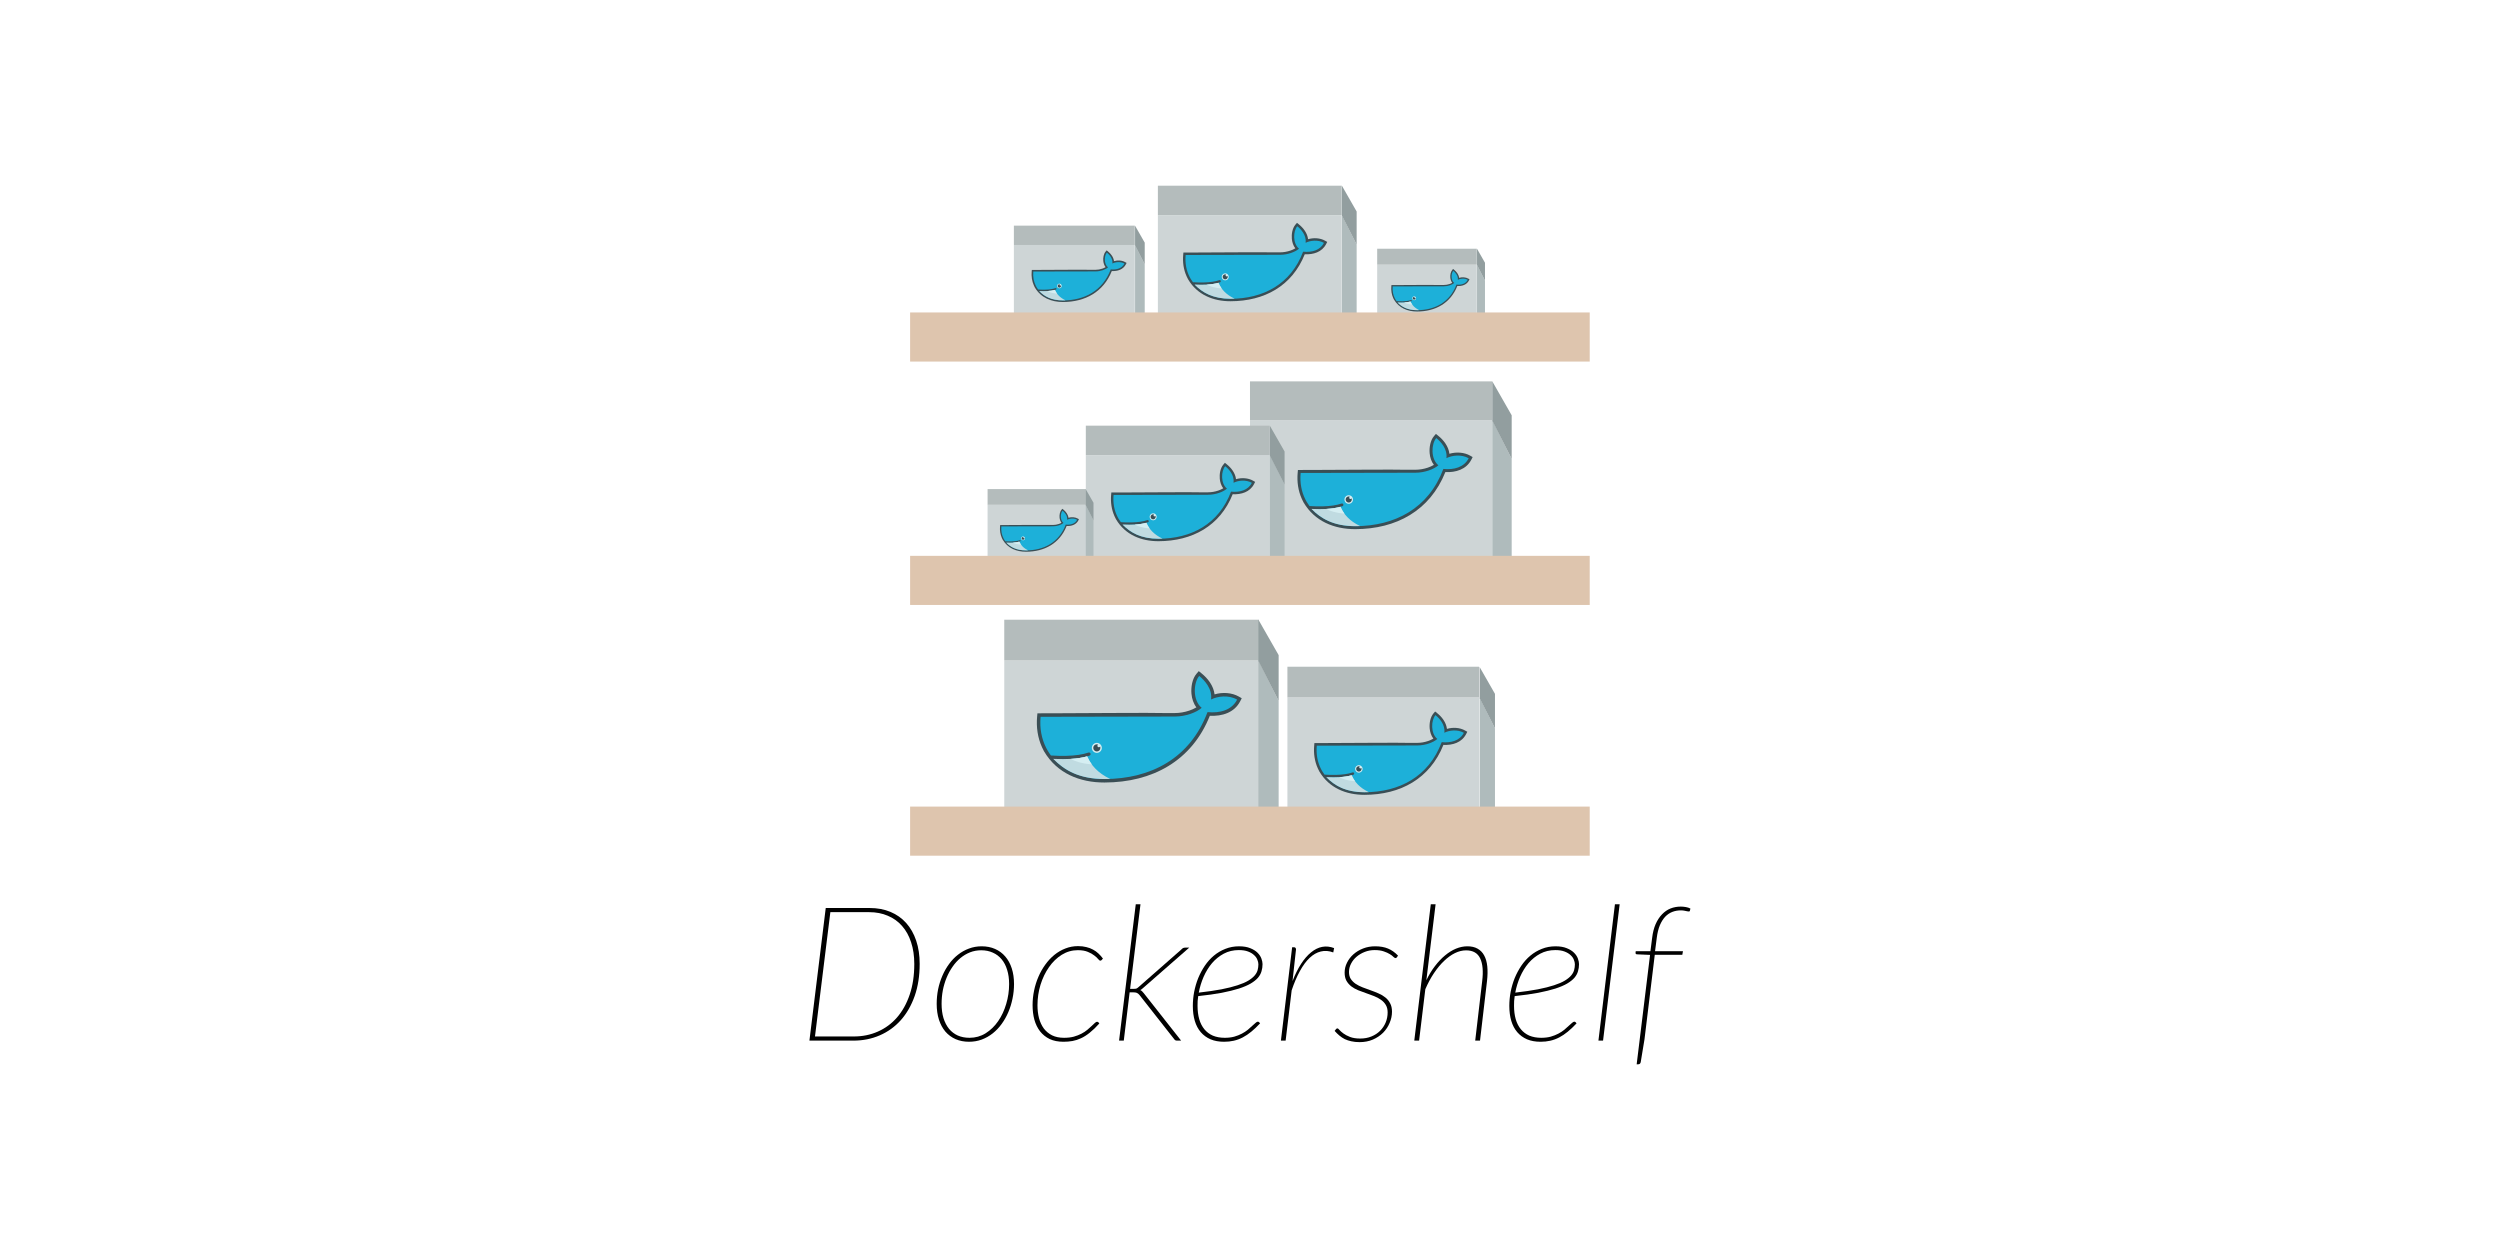 <?xml version="1.0" encoding="UTF-8" standalone="no"?>
<svg
   width="1280"
   height="640"
   viewBox="0 0 1280 640"
   version="1.1"
   id="svg2"
   inkscape:version="1.2.1 (9c6d41e, 2022-07-14)"
   sodipodi:docname="social-card.svg"
   inkscape:export-filename="x.png"
   inkscape:export-xdpi="230.39999"
   inkscape:export-ydpi="230.39999"
   xmlns:inkscape="http://www.inkscape.org/namespaces/inkscape"
   xmlns:sodipodi="http://sodipodi.sourceforge.net/DTD/sodipodi-0.dtd"
   xmlns="http://www.w3.org/2000/svg"
   xmlns:svg="http://www.w3.org/2000/svg"
   xmlns:rdf="http://www.w3.org/1999/02/22-rdf-syntax-ns#"
   xmlns:cc="http://creativecommons.org/ns#"
   xmlns:dc="http://purl.org/dc/elements/1.1/">
  <sodipodi:namedview
     pagecolor="#ffffff"
     bordercolor="#666666"
     borderopacity="1"
     objecttolerance="10"
     gridtolerance="10"
     guidetolerance="10"
     inkscape:pageopacity="0"
     inkscape:pageshadow="2"
     inkscape:window-width="1434"
     inkscape:window-height="1387"
     id="namedview62"
     showgrid="false"
     inkscape:zoom="0.440892"
     inkscape:cx="-266.50517"
     inkscape:cy="268.7733"
     inkscape:window-x="2005"
     inkscape:window-y="25"
     inkscape:window-maximized="0"
     inkscape:current-layer="svg2"
     inkscape:showpageshadow="2"
     inkscape:pagecheckerboard="0"
     inkscape:deskcolor="#d1d1d1" />
  <title
     id="title4">docker_wave_whale</title>
  <description>Created with Sketch (http://www.bohemiancoding.com/sketch)</description>
  <defs
     id="defs6" />
  <g
     id="g1331"
     transform="matrix(2.745,0,0,2.745,365.458,46.955)">
    <g
       style="opacity:1"
       id="g5278-3"
       transform="matrix(0.329,0,0,0.329,-43.511,42.944)">
      <rect
         x="296.933"
         y="191.903"
         width="144.305"
         height="83.697"
         id="rect84-6"
         style="fill:#ced5d6;fill-opacity:1" />
      <polygon
         transform="matrix(1.154,0,0,1.154,-307.031,-140.172)"
         points="658.166,360.15 658.166,307.65 648.166,287.65 648.166,360.045 "
         id="polygon86-7"
         style="fill:#afbbbc;fill-opacity:1" />
      <rect
         x="296.933"
         y="168.814"
         width="144.305"
         height="23.089"
         id="rect88-5"
         style="fill:#b4bcbc;fill-opacity:1" />
      <polygon
         transform="matrix(1.154,0,0,1.154,-307.031,-140.172)"
         points="658.166,285.15 658.166,307.65 648.166,287.963 648.166,267.65 "
         id="polygon90-3"
         style="fill:#929e9f;fill-opacity:1" />
    </g>
    <path
       style="opacity:1;fill:#3a4e55;fill-rule:evenodd;stroke:none;stroke-width:0.329"
       inkscape:connector-curvature="0"
       id="path18-6-9-2-5"
       d="m 84.012,115.898 1.975,-0.004 c 0.912,-0.002 1.85,-0.166 2.713,-0.461 0.424,-0.145 0.9,-0.346 1.318,-0.599 -0.553,-0.719 -0.836,-1.627 -0.921,-2.523 -0.115,-1.218 0.128,-2.805 0.951,-3.761 l 0.409,-0.476 0.49,0.392 c 1.234,0.987 2.272,2.368 2.458,3.944 1.482,-0.439 3.224,-0.34 4.533,0.412 l 0.537,0.308 -0.281,0.552 c -1.101,2.16 -3.411,2.833 -5.671,2.719 -3.365,8.429 -10.719,12.432 -19.645,12.449 -4.612,0.009 -8.846,-1.706 -11.264,-5.793 l -0.039,-0.067 -0.353,-0.713 c -0.818,-1.799 -1.092,-3.772 -0.913,-5.744 l 0.054,-0.591 3.34,-0.007 c 3.381,-2.3e-4 18.536,-0.131 20.31,-0.041 z"
       sodipodi:nodetypes="cscccccccscccsccccccc" />
    <path
       style="opacity:1;fill:#1db0d9;fill-opacity:1;fill-rule:evenodd;stroke:none;stroke-width:0.329"
       inkscape:connector-curvature="0"
       id="path20-7-2-0-6"
       d="m 92.756,113.365 c 0.258,-2.036 -1.269,-3.631 -2.215,-4.388 -1.086,1.261 -1.249,4.559 0.462,5.944 -0.951,0.849 -2.958,1.62 -5.014,1.624 l -25.032,0.05 c -0.196,2.147 0.185,4.123 1.049,5.813 l 0.286,0.52 c 0.181,0.306 0.378,0.601 0.592,0.884 l 1.68e-4,-10e-6 c 1.029,0.064 1.978,0.085 2.846,0.064 l 3.28e-4,-1e-5 c 1.706,-0.041 3.097,-0.245 4.151,-0.613 0.157,-0.055 0.328,0.028 0.383,0.185 0.054,0.157 -0.028,0.328 -0.185,0.383 -0.14,0.049 -0.286,0.095 -0.437,0.138 -1.68e-4,1.6e-4 -2.53e-4,1.7e-4 -3.28e-4,1.6e-4 -0.83,0.239 -1.721,0.4 -2.87,0.473 0.068,9.9e-4 -0.071,0.01 -0.071,0.01 -0.039,0.002 -0.088,0.008 -0.128,0.01 -0.452,0.026 -0.94,0.033 -1.44,0.034 -0.546,9.8e-4 -1.084,-0.008 -1.685,-0.037 l -0.015,0.01 c 2.09,2.34 5.354,3.739 9.442,3.731 8.652,-0.017 15.982,-3.867 19.214,-12.483 2.306,0.232 4.52,-0.36 5.524,-2.33 -1.607,-0.923 -3.671,-0.624 -4.859,-0.024" />
    <path
       style="opacity:1;fill:#d5eef2;fill-rule:evenodd;stroke:none;stroke-width:0.329"
       inkscape:connector-curvature="0"
       id="path46-6-2-6-29"
       d="m 71.443,121.455 c 0.516,-9.8e-4 0.935,0.417 0.936,0.932 9.86e-4,0.516 -0.416,0.934 -0.932,0.936 -0.516,9.8e-4 -0.935,-0.416 -0.936,-0.932 -9.86e-4,-0.516 0.416,-0.935 0.932,-0.936" />
    <path
       style="opacity:1;fill:#3a4e55;fill-rule:evenodd;stroke:none;stroke-width:0.329"
       inkscape:connector-curvature="0"
       id="path48-0-8-1-1"
       d="m 71.444,121.72 c 0.085,-1.7e-4 0.167,0.016 0.242,0.045 -0.081,0.047 -0.136,0.136 -0.136,0.237 2.92e-4,0.151 0.123,0.273 0.274,0.272 0.103,-2.1e-4 0.193,-0.058 0.239,-0.142 0.033,0.079 0.051,0.165 0.051,0.256 6.57e-4,0.369 -0.298,0.669 -0.667,0.67 -0.369,6.6e-4 -0.67,-0.298 -0.67,-0.667 -6.57e-4,-0.37 0.298,-0.67 0.668,-0.67" />
    <path
       style="opacity:1;fill:#c0dbe1;fill-rule:evenodd;stroke:none;stroke-width:0.329"
       inkscape:connector-curvature="0"
       id="path52-2-9-5-2"
       d="m 73.939,128.18 c -2.315,-1.093 -3.587,-2.582 -4.297,-4.21 -0.859,0.247 -1.891,0.406 -3.091,0.476 -0.452,0.026 -0.927,0.04 -1.426,0.041 -0.575,0.001 -1.181,-0.015 -1.818,-0.047 2.125,2.115 4.738,3.742 9.569,3.762 0.357,-6.7e-4 0.711,-0.008 1.063,-0.022" />
    <path
       style="opacity:1;fill:#d5eef2;fill-rule:evenodd;stroke:none;stroke-width:0.329"
       inkscape:connector-curvature="0"
       id="path54-6-7-5-7"
       d="m 70.504,125.471 c -0.321,-0.434 -0.632,-0.979 -0.862,-1.501 -0.859,0.247 -1.891,0.406 -3.091,0.476 0.825,0.446 2.005,0.858 3.953,1.026" />
    <g
       style="opacity:1"
       id="g5284-0"
       transform="matrix(0.416,0,0,0.416,-78.577,19.059)">
      <rect
         x="446.082"
         y="225.755"
         width="85.939"
         height="49.845"
         id="rect34-9"
         style="fill:#ced5d6;fill-opacity:1" />
      <polygon
         transform="matrix(0.688,0,0,0.688,181.733,27.992)"
         points="519.5,307.65 509.5,287.65 509.5,360.045 519.5,360.15 "
         id="polygon36-3"
         style="fill:#afbbbc;fill-opacity:1" />
      <rect
         x="446.082"
         y="212.005"
         width="85.939"
         height="13.75"
         id="rect38-6"
         style="fill:#b4bcbc;fill-opacity:1" />
      <polygon
         transform="matrix(0.688,0,0,0.688,181.733,27.992)"
         points="519.5,307.65 509.5,287.963 509.5,267.65 519.5,285.15 "
         id="polygon40-0"
         style="fill:#929e9f;fill-opacity:1" />
    </g>
    <path
       style="opacity:1;fill:#3a4e55;fill-rule:evenodd;stroke:none;stroke-width:0.416"
       inkscape:connector-curvature="0"
       id="path18-6-9-7-4-8-6"
       d="m 129.723,121.457 1.478,-0.003 c 0.682,-0.001 1.384,-0.124 2.03,-0.345 0.317,-0.108 0.673,-0.259 0.986,-0.448 -0.414,-0.538 -0.625,-1.217 -0.689,-1.888 -0.086,-0.912 0.096,-2.099 0.711,-2.814 l 0.306,-0.356 0.367,0.293 c 0.923,0.739 1.7,1.772 1.839,2.951 1.109,-0.329 2.412,-0.254 3.391,0.308 l 0.402,0.231 -0.21,0.413 c -0.824,1.616 -2.552,2.12 -4.243,2.035 -2.517,6.307 -8.02,9.301 -14.699,9.315 -3.451,0.007 -6.619,-1.277 -8.428,-4.334 l -0.029,-0.05 -0.264,-0.534 c -0.612,-1.346 -0.817,-2.822 -0.683,-4.297 l 0.04,-0.442 2.499,-0.005 c 2.53,-1.7e-4 13.869,-0.098 15.196,-0.03 z"
       sodipodi:nodetypes="cscccccccscccsccccccc" />
    <path
       style="opacity:1;fill:#1db0d9;fill-opacity:1;fill-rule:evenodd;stroke:none;stroke-width:0.416"
       inkscape:connector-curvature="0"
       id="path20-7-2-6-5-4-2"
       d="m 136.265,119.562 c 0.193,-1.523 -0.949,-2.717 -1.657,-3.284 -0.813,0.943 -0.934,3.411 0.346,4.448 -0.712,0.635 -2.213,1.212 -3.752,1.215 l -18.729,0.038 c -0.146,1.606 0.139,3.085 0.785,4.349 l 0.214,0.389 c 0.135,0.229 0.283,0.449 0.443,0.662 h 1.2e-4 c 0.77,0.048 1.48,0.064 2.129,0.048 h 2.5e-4 c 1.276,-0.031 2.317,-0.184 3.106,-0.459 0.117,-0.041 0.246,0.021 0.287,0.138 0.041,0.117 -0.021,0.246 -0.138,0.287 -0.105,0.037 -0.214,0.071 -0.327,0.103 -1.2e-4,1.2e-4 -1.9e-4,1.3e-4 -2.4e-4,1.2e-4 -0.621,0.179 -1.287,0.3 -2.147,0.354 0.051,8.3e-4 -0.053,0.008 -0.053,0.008 -0.029,0.002 -0.066,0.006 -0.095,0.008 -0.338,0.02 -0.704,0.024 -1.077,0.025 -0.408,8.4e-4 -0.811,-0.006 -1.261,-0.028 l -0.011,0.008 c 1.564,1.751 4.006,2.798 7.065,2.792 6.473,-0.013 11.958,-2.893 14.376,-9.34 1.725,0.173 3.382,-0.27 4.133,-1.743 -1.202,-0.691 -2.747,-0.467 -3.635,-0.018" />
    <path
       style="opacity:1;fill:#d5eef2;fill-rule:evenodd;stroke:none;stroke-width:0.416"
       inkscape:connector-curvature="0"
       id="path46-6-2-5-2-3-6"
       d="m 120.319,125.615 c 0.386,-8.3e-4 0.699,0.312 0.7,0.697 8.4e-4,0.386 -0.312,0.699 -0.697,0.7 -0.386,8.3e-4 -0.699,-0.311 -0.7,-0.697 -8.4e-4,-0.386 0.311,-0.699 0.697,-0.7" />
    <path
       style="opacity:1;fill:#3a4e55;fill-rule:evenodd;stroke:none;stroke-width:0.416"
       inkscape:connector-curvature="0"
       id="path48-0-8-6-5-1-1"
       d="m 120.32,125.813 c 0.064,-1.3e-4 0.125,0.012 0.181,0.033 -0.061,0.035 -0.102,0.102 -0.102,0.177 2.2e-4,0.113 0.092,0.204 0.205,0.204 0.077,-1.6e-4 0.144,-0.043 0.179,-0.107 0.025,0.059 0.038,0.124 0.038,0.192 4.2e-4,0.276 -0.223,0.501 -0.499,0.501 -0.276,4.2e-4 -0.501,-0.223 -0.502,-0.499 -4.2e-4,-0.277 0.223,-0.501 0.5,-0.502" />
    <path
       style="opacity:1;fill:#c0dbe1;fill-rule:evenodd;stroke:none;stroke-width:0.416"
       inkscape:connector-curvature="0"
       id="path52-2-9-9-4-4-8"
       d="m 122.187,130.646 c -1.732,-0.818 -2.684,-1.932 -3.215,-3.15 -0.642,0.185 -1.415,0.304 -2.312,0.356 -0.338,0.02 -0.694,0.03 -1.067,0.031 -0.43,8.4e-4 -0.884,-0.011 -1.36,-0.035 1.59,1.583 3.545,2.8 7.159,2.815 0.267,-4.2e-4 0.532,-0.006 0.795,-0.017" />
    <path
       style="opacity:1;fill:#d5eef2;fill-rule:evenodd;stroke:none;stroke-width:0.416"
       inkscape:connector-curvature="0"
       id="path54-6-7-3-7-9-7"
       d="m 119.617,128.62 c -0.24,-0.325 -0.473,-0.732 -0.645,-1.123 -0.642,0.185 -1.415,0.304 -2.313,0.356 0.617,0.334 1.5,0.642 2.958,0.767" />
    <rect
       style="opacity:1;fill:#dec5ae;stroke-width:0.498"
       id="rect26-9"
       height="9.16"
       width="126.761"
       y="133.34"
       x="36.619" />
    <g
       style="opacity:1"
       id="g5266-2"
       transform="matrix(0.551,0,0,0.551,-189.812,-44.647)">
      <rect
         x="446.075"
         y="132.914"
         width="40.932"
         height="23.737"
         id="rect46-0"
         style="fill:#ced5d6;fill-opacity:1" />
      <polygon
         transform="matrix(0.921,0,0,0.921,17.987,-33.938)"
         points="509.344,181.197 509.344,206.937 512.898,213.109 512.898,188.308 "
         id="polygon48-23"
         style="fill:#afbbbc;fill-opacity:1" />
      <rect
         x="446.075"
         y="126.365"
         width="40.932"
         height="6.548"
         id="rect50-7"
         style="fill:#b4bcbc;fill-opacity:1" />
      <polygon
         transform="matrix(0.921,0,0,0.921,17.987,-33.938)"
         points="509.344,181.308 509.344,174.085 512.898,180.308 512.898,188.308 "
         id="polygon52-5"
         style="fill:#929e9f;fill-opacity:1" />
    </g>
    <path
       style="opacity:1;fill:#3a4e55;fill-rule:evenodd;stroke:none;stroke-width:0.551"
       inkscape:connector-curvature="0"
       id="path18-6-9-7-9"
       d="m 70.29,33.221 0.916,-0.002 c 0.423,-0.001 0.858,-0.077 1.258,-0.214 0.197,-0.067 0.417,-0.16 0.611,-0.278 -0.256,-0.333 -0.388,-0.755 -0.427,-1.17 -0.053,-0.565 0.059,-1.301 0.441,-1.744 l 0.19,-0.221 0.227,0.182 c 0.572,0.458 1.054,1.098 1.14,1.829 0.688,-0.204 1.495,-0.157 2.102,0.191 l 0.249,0.143 -0.13,0.256 c -0.511,1.002 -1.582,1.314 -2.631,1.261 -1.561,3.91 -4.972,5.766 -9.112,5.775 -2.139,0.004 -4.103,-0.791 -5.225,-2.687 l -0.018,-0.031 -0.164,-0.331 c -0.379,-0.835 -0.507,-1.75 -0.423,-2.664 l 0.025,-0.274 1.549,-0.003 c 1.568,-1.05e-4 8.598,-0.061 9.421,-0.019 z"
       sodipodi:nodetypes="cscccccccscccsccccccc" />
    <path
       style="opacity:1;fill:#1db0d9;fill-opacity:1;fill-rule:evenodd;stroke:none;stroke-width:0.551"
       inkscape:connector-curvature="0"
       id="path20-7-2-6-2"
       d="m 74.346,32.046 c 0.12,-0.944 -0.588,-1.684 -1.027,-2.036 -0.504,0.585 -0.579,2.115 0.214,2.757 -0.441,0.394 -1.372,0.751 -2.326,0.753 l -11.611,0.023 c -0.091,0.996 0.086,1.912 0.487,2.696 l 0.133,0.241 c 0.084,0.142 0.176,0.279 0.275,0.41 h 7.8e-5 c 0.477,0.03 0.917,0.039 1.32,0.03 h 1.55e-4 c 0.791,-0.019 1.437,-0.114 1.926,-0.284 0.073,-0.025 0.152,0.013 0.178,0.086 0.025,0.073 -0.013,0.152 -0.086,0.178 -0.065,0.023 -0.133,0.044 -0.203,0.064 -8.3e-5,7.7e-5 -1.21e-4,7.7e-5 -1.55e-4,7.7e-5 -0.385,0.111 -0.798,0.186 -1.331,0.22 0.032,3.98e-4 -0.033,0.005 -0.033,0.005 -0.018,0.001 -0.041,0.004 -0.059,0.005 -0.21,0.012 -0.436,0.015 -0.668,0.016 -0.253,5.02e-4 -0.503,-0.004 -0.781,-0.017 l -0.007,0.005 c 0.97,1.085 2.484,1.734 4.38,1.731 4.013,-0.008 7.413,-1.794 8.912,-5.79 1.07,0.108 2.097,-0.167 2.562,-1.081 -0.745,-0.428 -1.703,-0.289 -2.254,-0.011" />
    <path
       style="opacity:1;fill:#d5eef2;fill-rule:evenodd;stroke:none;stroke-width:0.551"
       inkscape:connector-curvature="0"
       id="path46-6-2-5-28"
       d="m 64.46,35.799 c 0.239,-4.69e-4 0.434,0.193 0.434,0.432 4.58e-4,0.239 -0.193,0.433 -0.432,0.434 -0.239,4.86e-4 -0.434,-0.193 -0.434,-0.432 -4.58e-4,-0.239 0.193,-0.434 0.432,-0.434" />
    <path
       style="opacity:1;fill:#3a4e55;fill-rule:evenodd;stroke:none;stroke-width:0.551"
       inkscape:connector-curvature="0"
       id="path48-0-8-6-9"
       d="m 64.46,35.922 c 0.04,-7.8e-5 0.077,0.007 0.112,0.021 -0.038,0.022 -0.063,0.063 -0.063,0.11 1.32e-4,0.07 0.057,0.126 0.127,0.126 0.048,-9.9e-5 0.089,-0.027 0.111,-0.066 0.015,0.037 0.024,0.077 0.024,0.119 3.09e-4,0.171 -0.138,0.31 -0.31,0.311 -0.171,3.47e-4 -0.311,-0.138 -0.311,-0.31 -3.04e-4,-0.171 0.138,-0.311 0.31,-0.311" />
    <path
       style="opacity:1;fill:#c0dbe1;fill-rule:evenodd;stroke:none;stroke-width:0.551"
       inkscape:connector-curvature="0"
       id="path52-2-9-9-7"
       d="m 65.618,38.918 c -1.074,-0.507 -1.664,-1.198 -1.993,-1.953 -0.398,0.115 -0.877,0.188 -1.434,0.221 -0.21,0.012 -0.43,0.019 -0.662,0.019 -0.267,5.36e-4 -0.548,-0.007 -0.843,-0.022 0.986,0.981 2.197,1.736 4.438,1.745 0.165,-3.36e-4 0.33,-0.004 0.493,-0.01" />
    <path
       style="opacity:1;fill:#d5eef2;fill-rule:evenodd;stroke:none;stroke-width:0.551"
       inkscape:connector-curvature="0"
       id="path54-6-7-3-3"
       d="m 64.024,37.662 c -0.149,-0.201 -0.293,-0.454 -0.4,-0.696 -0.398,0.115 -0.877,0.188 -1.434,0.221 0.383,0.207 0.93,0.398 1.833,0.476" />
    <g
       transform="matrix(0.454,0,0,0.454,-119.686,-53.587)"
       id="g5272-5"
       style="opacity:1">
      <polygon
         style="fill:#afbbbc;fill-opacity:1"
         id="polygon58-3"
         points="509.424,267.601 515.986,278.993 515.986,233.218 509.424,220.094 "
         transform="matrix(0.921,0,0,0.921,52.518,-33.938)" />
      <polygon
         style="fill:#929e9f;fill-opacity:1"
         id="polygon60-5"
         points="509.424,206.969 515.986,218.453 515.986,233.218 509.424,220.298 "
         transform="matrix(0.921,0,0,0.921,52.518,-33.938)" />
      <rect
         style="fill:#b4bcbc;fill-opacity:1"
         id="rect64-6"
         height="12.086"
         width="75.532"
         y="156.646"
         x="446.08" />
      <rect
         style="fill:#ced5d6;fill-opacity:1"
         id="rect62-2"
         height="43.809"
         width="75.532"
         y="168.732"
         x="446.08" />
    </g>
    <path
       sodipodi:nodetypes="cscccccccscccsccccccc"
       d="m 104.239,29.964 1.39,-0.003 c 0.642,-0.001 1.302,-0.117 1.909,-0.324 0.298,-0.102 0.633,-0.243 0.928,-0.421 -0.389,-0.506 -0.588,-1.145 -0.648,-1.775 -0.081,-0.858 0.09,-1.974 0.669,-2.647 l 0.288,-0.335 0.345,0.276 c 0.868,0.695 1.599,1.667 1.73,2.776 1.043,-0.309 2.269,-0.239 3.19,0.29 l 0.378,0.217 -0.198,0.388 c -0.775,1.52 -2.401,1.994 -3.991,1.914 -2.368,5.932 -7.543,8.749 -13.826,8.762 -3.246,0.006 -6.226,-1.201 -7.927,-4.077 l -0.028,-0.047 -0.248,-0.502 C 87.623,33.189 87.43,31.801 87.557,30.414 l 0.038,-0.416 2.35,-0.005 c 2.38,-1.58e-4 13.045,-0.092 14.294,-0.029 z"
       id="path18-6-9-7-4-4-1"
       inkscape:connector-curvature="0"
       style="opacity:1;fill:#3a4e55;fill-rule:evenodd;stroke:none;stroke-width:0.454" />
    <path
       d="m 110.392,28.182 c 0.181,-1.433 -0.893,-2.556 -1.559,-3.088 -0.764,0.887 -0.879,3.209 0.325,4.184 -0.67,0.597 -2.082,1.14 -3.529,1.143 l -17.616,0.035 c -0.138,1.511 0.13,2.901 0.738,4.091 l 0.201,0.366 c 0.127,0.215 0.266,0.423 0.417,0.622 h 1.17e-4 c 0.724,0.045 1.392,0.06 2.003,0.045 l 2.32e-4,-4e-6 c 1.2,-0.029 2.18,-0.173 2.922,-0.431 0.11,-0.039 0.231,0.02 0.269,0.13 0.038,0.11 -0.02,0.231 -0.13,0.269 -0.099,0.034 -0.201,0.067 -0.308,0.097 -1.18e-4,1.19e-4 -1.77e-4,1.23e-4 -2.31e-4,1.19e-4 -0.584,0.168 -1.211,0.282 -2.02,0.333 0.048,4.54e-4 -0.05,0.007 -0.05,0.007 -0.027,0.002 -0.062,0.006 -0.09,0.007 -0.318,0.019 -0.662,0.023 -1.013,0.024 -0.384,9.08e-4 -0.763,-0.006 -1.186,-0.026 l -0.011,0.007 c 1.471,1.647 3.768,2.632 6.645,2.626 6.089,-0.012 11.248,-2.721 13.522,-8.785 1.623,0.163 3.181,-0.254 3.888,-1.64 -1.131,-0.65 -2.584,-0.439 -3.419,-0.017"
       id="path20-7-2-6-5-3-2"
       inkscape:connector-curvature="0"
       style="opacity:1;fill:#1db0d9;fill-opacity:1;fill-rule:evenodd;stroke:none;stroke-width:0.454" />
    <path
       d="m 95.393,33.875 c 0.363,-9.07e-4 0.658,0.293 0.658,0.656 9.07e-4,0.363 -0.293,0.658 -0.656,0.658 -0.363,9.08e-4 -0.658,-0.293 -0.659,-0.656 -9.08e-4,-0.363 0.293,-0.658 0.656,-0.659"
       id="path46-6-2-5-2-0-7"
       inkscape:connector-curvature="0"
       style="opacity:1;fill:#d5eef2;fill-rule:evenodd;stroke:none;stroke-width:0.454" />
    <path
       d="m 95.393,34.062 c 0.06,-1.23e-4 0.117,0.011 0.17,0.031 -0.057,0.033 -0.096,0.096 -0.096,0.167 2.09e-4,0.106 0.086,0.192 0.192,0.192 0.073,-1.45e-4 0.136,-0.041 0.168,-0.1 0.023,0.055 0.036,0.116 0.036,0.18 4.54e-4,0.26 -0.21,0.471 -0.47,0.472 -0.26,4.53e-4 -0.471,-0.21 -0.472,-0.47 -4.55e-4,-0.26 0.21,-0.471 0.47,-0.472"
       id="path48-0-8-6-5-7-0"
       inkscape:connector-curvature="0"
       style="opacity:1;fill:#3a4e55;fill-rule:evenodd;stroke:none;stroke-width:0.454" />
    <path
       d="M 97.149,38.608 C 95.52,37.839 94.625,36.791 94.125,35.645 c -0.604,0.174 -1.331,0.286 -2.175,0.335 -0.318,0.019 -0.653,0.028 -1.004,0.029 -0.405,9.07e-4 -0.831,-0.01 -1.279,-0.033 1.496,1.489 3.334,2.634 6.734,2.648 0.251,-4.54e-4 0.5,-0.006 0.748,-0.016"
       id="path52-2-9-9-4-8-9"
       inkscape:connector-curvature="0"
       style="opacity:1;fill:#c0dbe1;fill-rule:evenodd;stroke:none;stroke-width:0.454" />
    <path
       d="m 94.732,36.702 c -0.226,-0.305 -0.445,-0.689 -0.606,-1.057 -0.604,0.174 -1.331,0.286 -2.175,0.335 0.581,0.314 1.411,0.604 2.782,0.722"
       id="path54-6-7-3-7-6-3"
       inkscape:connector-curvature="0"
       style="opacity:1;fill:#d5eef2;fill-rule:evenodd;stroke:none;stroke-width:0.454" />
    <g
       transform="matrix(0.454,0,0,0.454,-78.781,-28.083)"
       id="g5266-0"
       style="opacity:1">
      <rect
         style="fill:#ced5d6;fill-opacity:1"
         id="rect46-6"
         height="23.737"
         width="40.932"
         y="132.914"
         x="446.075" />
      <polygon
         style="fill:#afbbbc;fill-opacity:1"
         id="polygon48-2"
         points="512.898,213.109 512.898,188.308 509.344,181.197 509.344,206.937 "
         transform="matrix(0.921,0,0,0.921,17.987,-33.938)" />
      <rect
         style="fill:#b4bcbc;fill-opacity:1"
         id="rect50-6"
         height="6.548"
         width="40.932"
         y="126.365"
         x="446.075" />
      <polygon
         style="fill:#929e9f;fill-opacity:1"
         id="polygon52-1"
         points="512.898,180.308 512.898,188.308 509.344,181.308 509.344,174.085 "
         transform="matrix(0.921,0,0,0.921,17.987,-33.938)" />
    </g>
    <path
       sodipodi:nodetypes="cscccccccscccsccccccc"
       d="m 135.437,36.049 0.754,-0.001 c 0.348,-9.08e-4 0.707,-0.063 1.036,-0.176 0.162,-0.055 0.344,-0.132 0.503,-0.229 -0.211,-0.275 -0.319,-0.622 -0.352,-0.964 -0.044,-0.465 0.049,-1.072 0.363,-1.437 l 0.156,-0.182 0.187,0.15 c 0.471,0.377 0.868,0.905 0.939,1.507 0.566,-0.168 1.232,-0.13 1.732,0.158 l 0.205,0.118 -0.107,0.211 c -0.421,0.825 -1.303,1.082 -2.167,1.039 -1.285,3.22 -4.095,4.749 -7.505,4.756 -1.762,0.004 -3.379,-0.652 -4.303,-2.213 l -0.015,-0.026 -0.135,-0.273 c -0.312,-0.687 -0.417,-1.441 -0.349,-2.194 l 0.021,-0.226 1.276,-0.003 c 1.292,-8.7e-5 7.081,-0.05 7.759,-0.016 z"
       id="path18-6-9-7-7"
       inkscape:connector-curvature="0"
       style="opacity:1;fill:#3a4e55;fill-rule:evenodd;stroke:none;stroke-width:0.454" />
    <path
       d="m 138.777,35.081 c 0.099,-0.778 -0.485,-1.387 -0.846,-1.676 -0.415,0.482 -0.477,1.742 0.177,2.271 -0.363,0.324 -1.13,0.619 -1.916,0.62 l -9.562,0.019 c -0.075,0.82 0.071,1.575 0.401,2.221 l 0.109,0.199 c 0.069,0.117 0.145,0.229 0.226,0.338 h 6e-5 c 0.393,0.025 0.756,0.032 1.087,0.025 h 1.3e-4 c 0.652,-0.016 1.183,-0.094 1.586,-0.234 0.06,-0.021 0.125,0.011 0.146,0.071 0.021,0.06 -0.011,0.125 -0.071,0.146 -0.053,0.019 -0.109,0.036 -0.167,0.053 -7e-5,6.3e-5 -1e-4,6.3e-5 -1.3e-4,6.3e-5 -0.317,0.091 -0.657,0.153 -1.096,0.181 0.026,3.27e-4 -0.027,0.004 -0.027,0.004 -0.015,9.08e-4 -0.034,0.003 -0.049,0.004 -0.173,0.01 -0.359,0.012 -0.55,0.013 -0.208,4.13e-4 -0.414,-0.003 -0.644,-0.014 l -0.006,0.004 c 0.799,0.894 2.045,1.429 3.607,1.425 3.305,-0.007 6.105,-1.477 7.34,-4.769 0.881,0.089 1.727,-0.138 2.11,-0.89 -0.614,-0.353 -1.402,-0.238 -1.856,-0.009"
       id="path20-7-2-6-9"
       inkscape:connector-curvature="0"
       style="opacity:1;fill:#1db0d9;fill-opacity:1;fill-rule:evenodd;stroke:none;stroke-width:0.454" />
    <path
       d="m 130.635,38.172 c 0.197,-3.86e-4 0.357,0.159 0.357,0.356 3.8e-4,0.197 -0.159,0.357 -0.356,0.357 -0.197,4e-4 -0.357,-0.159 -0.358,-0.356 -3.7e-4,-0.197 0.159,-0.357 0.356,-0.358"
       id="path46-6-2-5-20"
       inkscape:connector-curvature="0"
       style="opacity:1;fill:#d5eef2;fill-rule:evenodd;stroke:none;stroke-width:0.454" />
    <path
       d="m 130.635,38.273 c 0.033,-6.5e-5 0.064,0.006 0.092,0.017 -0.031,0.018 -0.052,0.052 -0.052,0.09 1e-4,0.058 0.047,0.104 0.104,0.104 0.039,-8.3e-5 0.074,-0.022 0.091,-0.054 0.013,0.03 0.02,0.063 0.02,0.098 2.6e-4,0.141 -0.114,0.256 -0.255,0.256 -0.141,2.87e-4 -0.256,-0.114 -0.256,-0.255 -2.5e-4,-0.141 0.114,-0.256 0.255,-0.256"
       id="path48-0-8-6-2"
       inkscape:connector-curvature="0"
       style="opacity:1;fill:#3a4e55;fill-rule:evenodd;stroke:none;stroke-width:0.454" />
    <path
       d="m 131.588,40.741 c -0.884,-0.417 -1.37,-0.986 -1.641,-1.608 -0.328,0.094 -0.722,0.155 -1.181,0.182 -0.173,0.01 -0.354,0.015 -0.545,0.016 -0.22,4.4e-4 -0.451,-0.005 -0.694,-0.018 0.812,0.808 1.81,1.43 3.655,1.437 0.136,-2.77e-4 0.272,-0.003 0.406,-0.009"
       id="path52-2-9-9-3"
       inkscape:connector-curvature="0"
       style="opacity:1;fill:#c0dbe1;fill-rule:evenodd;stroke:none;stroke-width:0.454" />
    <path
       d="m 130.276,39.706 c -0.123,-0.166 -0.242,-0.374 -0.329,-0.574 -0.328,0.094 -0.722,0.155 -1.181,0.182 0.315,0.17 0.766,0.328 1.51,0.392"
       id="path54-6-7-3-75"
       inkscape:connector-curvature="0"
       style="opacity:1;fill:#d5eef2;fill-rule:evenodd;stroke:none;stroke-width:0.454" />
    <rect
       style="opacity:1;fill:#dec5ae;stroke-width:0.498"
       id="rect26-3-6"
       height="9.16"
       width="126.761"
       y="41.174"
       x="36.619" />
    <g
       style="opacity:1"
       id="g5260-6"
       transform="matrix(0.551,0,0,0.551,-97.842,-7.238)">
      <rect
         x="359.085"
         y="124.317"
         width="82.025"
         height="47.576"
         id="rect72-1"
         style="fill:#ced5d6;fill-opacity:1" />
      <polygon
         transform="translate(-182.287,-95.777)"
         points="623.397,220.094 623.397,267.601 629.96,278.993 629.96,233.218 "
         id="polygon74-2"
         style="fill:#afbbbc;fill-opacity:1" />
      <rect
         x="359.085"
         y="111.192"
         width="82.025"
         height="13.125"
         id="rect76-9"
         style="fill:#b4bcbc;fill-opacity:1" />
      <polygon
         transform="translate(-182.287,-95.777)"
         points="623.397,220.298 623.397,206.969 629.96,218.453 629.96,233.218 "
         id="polygon78-3"
         style="fill:#929e9f;fill-opacity:1" />
    </g>
    <path
       style="opacity:1;fill:#3a4e55;fill-rule:evenodd;stroke:none;stroke-width:0.551"
       inkscape:connector-curvature="0"
       id="path18-6-9-7-4-1"
       d="m 129.177,70.515 1.689,-0.003 c 0.78,-0.002 1.582,-0.142 2.32,-0.394 0.362,-0.124 0.769,-0.296 1.127,-0.512 -0.473,-0.615 -0.715,-1.391 -0.787,-2.157 -0.098,-1.042 0.109,-2.399 0.813,-3.216 l 0.35,-0.407 0.419,0.335 c 1.055,0.844 1.943,2.025 2.102,3.372 1.268,-0.376 2.757,-0.29 3.876,0.353 l 0.459,0.264 -0.24,0.472 c -0.942,1.847 -2.917,2.422 -4.85,2.325 -2.877,7.208 -9.165,10.63 -16.798,10.645 -3.943,0.008 -7.564,-1.459 -9.632,-4.954 l -0.034,-0.057 -0.301,-0.61 c -0.699,-1.539 -0.934,-3.225 -0.781,-4.911 l 0.046,-0.505 2.856,-0.006 c 2.891,-1.94e-4 15.85,-0.112 17.367,-0.035 z"
       sodipodi:nodetypes="cscccccccscccsccccccc" />
    <path
       style="opacity:1;fill:#1db0d9;fill-opacity:1;fill-rule:evenodd;stroke:none;stroke-width:0.551"
       inkscape:connector-curvature="0"
       id="path20-7-2-6-5-9"
       d="m 136.653,68.35 c 0.22,-1.741 -1.085,-3.105 -1.894,-3.752 -0.929,1.078 -1.068,3.899 0.395,5.083 -0.813,0.726 -2.529,1.385 -4.288,1.389 l -21.404,0.043 c -0.167,1.836 0.158,3.525 0.897,4.971 l 0.244,0.445 c 0.155,0.261 0.324,0.514 0.506,0.756 h 1.5e-4 c 0.88,0.055 1.691,0.073 2.434,0.055 l 2.8e-4,-5e-6 c 1.458,-0.035 2.648,-0.21 3.55,-0.524 0.134,-0.047 0.281,0.024 0.327,0.158 0.046,0.134 -0.024,0.281 -0.158,0.327 -0.12,0.042 -0.245,0.081 -0.374,0.118 -1.4e-4,1.44e-4 -2.1e-4,1.49e-4 -2.8e-4,1.44e-4 -0.71,0.204 -1.471,0.342 -2.454,0.405 0.058,5.52e-4 -0.061,0.009 -0.061,0.009 -0.033,0.002 -0.076,0.007 -0.109,0.009 -0.387,0.022 -0.804,0.028 -1.231,0.029 -0.467,0.001 -0.927,-0.007 -1.441,-0.032 l -0.013,0.009 c 1.787,2.001 4.578,3.197 8.074,3.19 7.398,-0.015 13.666,-3.307 16.429,-10.674 1.972,0.198 3.865,-0.308 4.724,-1.992 -1.374,-0.789 -3.139,-0.533 -4.154,-0.02" />
    <path
       style="opacity:1;fill:#d5eef2;fill-rule:evenodd;stroke:none;stroke-width:0.551"
       inkscape:connector-curvature="0"
       id="path46-6-2-5-2-4"
       d="m 118.429,75.267 c 0.441,-0.001 0.799,0.356 0.8,0.797 10e-4,0.441 -0.356,0.799 -0.797,0.8 -0.441,0.001 -0.799,-0.356 -0.8,-0.797 -0.001,-0.441 0.356,-0.799 0.797,-0.8" />
    <path
       style="opacity:1;fill:#3a4e55;fill-rule:evenodd;stroke:none;stroke-width:0.551"
       inkscape:connector-curvature="0"
       id="path48-0-8-6-5-78"
       d="m 118.43,75.494 c 0.073,-1.48e-4 0.143,0.013 0.207,0.038 -0.07,0.04 -0.117,0.116 -0.116,0.202 2.6e-4,0.129 0.105,0.233 0.234,0.233 0.088,-1.76e-4 0.165,-0.049 0.204,-0.122 0.028,0.067 0.044,0.141 0.044,0.219 5.6e-4,0.316 -0.255,0.572 -0.571,0.573 -0.316,5.52e-4 -0.573,-0.255 -0.573,-0.571 -5.6e-4,-0.316 0.255,-0.573 0.571,-0.573" />
    <path
       style="opacity:1;fill:#c0dbe1;fill-rule:evenodd;stroke:none;stroke-width:0.551"
       inkscape:connector-curvature="0"
       id="path52-2-9-9-4-45"
       d="m 120.563,81.017 c -1.979,-0.934 -3.067,-2.208 -3.674,-3.6 -0.734,0.211 -1.617,0.347 -2.643,0.407 -0.386,0.022 -0.793,0.034 -1.22,0.035 -0.492,0.001 -1.01,-0.012 -1.554,-0.04 1.817,1.809 4.051,3.2 8.182,3.217 0.305,-5.52e-4 0.608,-0.007 0.909,-0.019" />
    <path
       style="opacity:1;fill:#d5eef2;fill-rule:evenodd;stroke:none;stroke-width:0.551"
       inkscape:connector-curvature="0"
       id="path54-6-7-3-7-0"
       d="m 117.626,78.701 c -0.274,-0.371 -0.541,-0.837 -0.737,-1.284 -0.734,0.211 -1.617,0.347 -2.643,0.407 0.706,0.381 1.714,0.734 3.38,0.877" />
    <g
       style="opacity:1"
       id="g5272-3"
       transform="matrix(0.454,0,0,0.454,-133.129,-8.828)">
      <polygon
         transform="matrix(0.921,0,0,0.921,52.518,-33.938)"
         points="509.424,267.601 515.986,278.993 515.986,233.218 509.424,220.094 "
         id="polygon58-6"
         style="fill:#afbbbc;fill-opacity:1" />
      <polygon
         transform="matrix(0.921,0,0,0.921,52.518,-33.938)"
         points="509.424,206.969 515.986,218.453 515.986,233.218 509.424,220.298 "
         id="polygon60-1"
         style="fill:#929e9f;fill-opacity:1" />
      <rect
         x="446.08"
         y="156.646"
         width="75.532"
         height="12.086"
         id="rect64-0"
         style="fill:#b4bcbc;fill-opacity:1" />
      <rect
         x="446.08"
         y="168.732"
         width="75.532"
         height="43.809"
         id="rect62-6"
         style="fill:#ced5d6;fill-opacity:1" />
    </g>
    <path
       style="opacity:1;fill:#3a4e55;fill-rule:evenodd;stroke:none;stroke-width:0.454"
       inkscape:connector-curvature="0"
       id="path18-6-9-7-4-4-3"
       d="m 90.796,74.723 1.39,-0.003 c 0.642,-0.001 1.302,-0.117 1.909,-0.324 0.298,-0.102 0.633,-0.243 0.928,-0.421 -0.389,-0.506 -0.588,-1.145 -0.648,-1.775 -0.081,-0.858 0.09,-1.974 0.669,-2.647 l 0.288,-0.335 0.345,0.276 c 0.868,0.695 1.599,1.667 1.73,2.776 1.043,-0.309 2.269,-0.239 3.19,0.29 l 0.378,0.217 -0.198,0.388 c -0.775,1.52 -2.401,1.994 -3.991,1.914 -2.368,5.932 -7.543,8.749 -13.826,8.762 -3.246,0.007 -6.226,-1.201 -7.927,-4.077 l -0.028,-0.047 -0.248,-0.502 c -0.576,-1.266 -0.769,-2.655 -0.643,-4.042 l 0.038,-0.416 2.35,-0.005 c 2.38,-1.58e-4 13.045,-0.092 14.294,-0.029 z"
       sodipodi:nodetypes="cscccccccscccsccccccc" />
    <path
       style="opacity:1;fill:#1db0d9;fill-opacity:1;fill-rule:evenodd;stroke:none;stroke-width:0.454"
       inkscape:connector-curvature="0"
       id="path20-7-2-6-5-3-20"
       d="m 96.949,72.94 c 0.181,-1.433 -0.893,-2.556 -1.559,-3.088 -0.764,0.887 -0.879,3.209 0.325,4.184 -0.67,0.597 -2.082,1.14 -3.529,1.143 l -17.616,0.035 c -0.138,1.511 0.13,2.901 0.738,4.091 l 0.201,0.366 c 0.127,0.215 0.266,0.423 0.417,0.622 h 1.17e-4 c 0.724,0.045 1.392,0.06 2.003,0.045 h 2.31e-4 c 1.2,-0.029 2.18,-0.173 2.922,-0.431 0.11,-0.039 0.231,0.02 0.269,0.13 0.038,0.11 -0.02,0.231 -0.13,0.269 -0.099,0.034 -0.201,0.067 -0.308,0.097 -1.18e-4,1.21e-4 -1.77e-4,1.21e-4 -2.31e-4,1.21e-4 -0.584,0.168 -1.211,0.282 -2.02,0.333 0.048,4.52e-4 -0.05,0.007 -0.05,0.007 -0.027,0.002 -0.062,0.006 -0.09,0.007 -0.318,0.019 -0.662,0.023 -1.013,0.024 -0.384,9.13e-4 -0.763,-0.006 -1.186,-0.026 l -0.011,0.007 c 1.471,1.647 3.768,2.632 6.645,2.626 6.089,-0.012 11.248,-2.721 13.522,-8.785 1.623,0.163 3.181,-0.254 3.888,-1.64 -1.131,-0.65 -2.584,-0.439 -3.419,-0.017" />
    <path
       style="opacity:1;fill:#d5eef2;fill-rule:evenodd;stroke:none;stroke-width:0.454"
       inkscape:connector-curvature="0"
       id="path46-6-2-5-2-0-6"
       d="m 81.95,78.634 c 0.363,-9.07e-4 0.658,0.293 0.659,0.656 9.07e-4,0.363 -0.293,0.658 -0.656,0.658 -0.363,9.08e-4 -0.658,-0.293 -0.659,-0.656 -9.08e-4,-0.363 0.293,-0.658 0.656,-0.659" />
    <path
       style="opacity:1;fill:#3a4e55;fill-rule:evenodd;stroke:none;stroke-width:0.454"
       inkscape:connector-curvature="0"
       id="path48-0-8-6-5-7-1"
       d="m 81.951,78.82 c 0.06,-1.24e-4 0.117,0.011 0.17,0.031 -0.057,0.033 -0.096,0.096 -0.096,0.167 2.08e-4,0.106 0.086,0.192 0.192,0.192 0.073,-1.45e-4 0.136,-0.041 0.168,-0.1 0.023,0.055 0.036,0.116 0.036,0.18 4.54e-4,0.26 -0.21,0.471 -0.47,0.472 -0.26,4.53e-4 -0.471,-0.21 -0.472,-0.47 -4.54e-4,-0.26 0.21,-0.471 0.47,-0.472" />
    <path
       style="opacity:1;fill:#c0dbe1;fill-rule:evenodd;stroke:none;stroke-width:0.454"
       inkscape:connector-curvature="0"
       id="path52-2-9-9-4-8-5"
       d="m 83.707,83.366 c -1.629,-0.769 -2.525,-1.817 -3.024,-2.963 -0.604,0.174 -1.331,0.286 -2.175,0.335 -0.318,0.019 -0.653,0.028 -1.004,0.029 -0.405,9.03e-4 -0.831,-0.01 -1.279,-0.033 1.496,1.489 3.334,2.634 6.734,2.648 0.251,-4.52e-4 0.5,-0.006 0.748,-0.016" />
    <path
       style="opacity:1;fill:#d5eef2;fill-rule:evenodd;stroke:none;stroke-width:0.454"
       inkscape:connector-curvature="0"
       id="path54-6-7-3-7-6-5"
       d="m 81.289,81.46 c -0.226,-0.305 -0.445,-0.689 -0.606,-1.057 -0.604,0.174 -1.331,0.286 -2.175,0.335 0.581,0.314 1.411,0.604 2.782,0.722" />
    <g
       transform="matrix(0.127,0,0,0.127,13.358,52.68)"
       id="g5278-2"
       style="opacity:1">
      <rect
         style="fill:#ced5d6;fill-opacity:1"
         id="rect84-2"
         height="83.697"
         width="144.305"
         y="191.903"
         x="296.933" />
      <polygon
         style="fill:#afbbbc;fill-opacity:1"
         id="polygon86-8"
         points="648.166,287.65 648.166,360.045 658.166,360.15 658.166,307.65 "
         transform="matrix(1.154,0,0,1.154,-307.031,-140.172)" />
      <rect
         style="fill:#b4bcbc;fill-opacity:1"
         id="rect88-9"
         height="23.089"
         width="144.305"
         y="168.814"
         x="296.933" />
      <polygon
         style="fill:#929e9f;fill-opacity:1"
         id="polygon90-7"
         points="648.166,287.963 648.166,267.65 658.166,285.15 658.166,307.65 "
         transform="matrix(1.154,0,0,1.154,-307.031,-140.172)" />
    </g>
    <path
       sodipodi:nodetypes="cscccccccscccsccccccc"
       d="m 62.532,80.811 0.762,-0.002 c 0.352,-7.63e-4 0.713,-0.064 1.046,-0.178 0.163,-0.056 0.347,-0.133 0.508,-0.231 -0.213,-0.277 -0.322,-0.627 -0.355,-0.973 -0.044,-0.47 0.049,-1.082 0.367,-1.45 l 0.158,-0.183 0.189,0.151 c 0.476,0.381 0.876,0.913 0.948,1.521 0.572,-0.169 1.243,-0.131 1.748,0.159 l 0.207,0.119 -0.108,0.213 c -0.425,0.833 -1.315,1.092 -2.187,1.049 -1.297,3.25 -4.133,4.794 -7.575,4.801 -1.778,0.004 -3.411,-0.658 -4.343,-2.234 l -0.015,-0.026 -0.136,-0.275 c -0.315,-0.694 -0.421,-1.454 -0.352,-2.215 l 0.021,-0.228 1.288,-0.003 c 1.304,-9e-5 7.148,-0.05 7.832,-0.016 z"
       id="path18-6-9-2-6"
       inkscape:connector-curvature="0"
       style="opacity:1;fill:#3a4e55;fill-rule:evenodd;stroke:none;stroke-width:0.127" />
    <path
       d="m 65.903,79.834 c 0.099,-0.785 -0.489,-1.4 -0.854,-1.692 -0.419,0.486 -0.481,1.758 0.178,2.292 -0.367,0.327 -1.141,0.625 -1.934,0.626 l -9.652,0.019 c -0.075,0.828 0.071,1.59 0.405,2.242 l 0.11,0.201 c 0.07,0.118 0.146,0.232 0.228,0.341 l 6.5e-5,-1e-5 c 0.397,0.025 0.763,0.033 1.097,0.025 l 1.26e-4,-1e-5 c 0.658,-0.016 1.194,-0.095 1.601,-0.236 0.061,-0.021 0.127,0.011 0.148,0.071 0.021,0.06 -0.011,0.127 -0.071,0.148 -0.054,0.019 -0.11,0.037 -0.169,0.053 -6.5e-5,6e-5 -9.8e-5,7e-5 -1.27e-4,6e-5 -0.32,0.092 -0.663,0.154 -1.107,0.183 0.026,3.71e-4 -0.027,0.004 -0.028,0.004 -0.015,8.93e-4 -0.034,0.003 -0.049,0.004 -0.174,0.01 -0.363,0.013 -0.555,0.013 -0.21,3.81e-4 -0.418,-0.003 -0.65,-0.014 l -0.006,0.004 c 0.806,0.902 2.065,1.442 3.641,1.439 3.336,-0.007 6.163,-1.491 7.409,-4.814 0.889,0.089 1.743,-0.139 2.13,-0.898 -0.62,-0.356 -1.416,-0.241 -1.873,-0.009"
       id="path20-7-2-0-1"
       inkscape:connector-curvature="0"
       style="opacity:1;fill:#1db0d9;fill-opacity:1;fill-rule:evenodd;stroke:none;stroke-width:0.127" />
    <path
       d="m 57.685,82.954 c 0.199,-3.81e-4 0.36,0.161 0.361,0.359 3.8e-4,0.199 -0.161,0.36 -0.359,0.361 -0.199,3.81e-4 -0.36,-0.16 -0.361,-0.359 -3.8e-4,-0.199 0.16,-0.36 0.359,-0.361"
       id="path46-6-2-6-2"
       inkscape:connector-curvature="0"
       style="opacity:1;fill:#d5eef2;fill-rule:evenodd;stroke:none;stroke-width:0.127" />
    <path
       d="m 57.685,83.056 c 0.033,-6e-5 0.064,0.006 0.093,0.017 -0.031,0.018 -0.053,0.052 -0.053,0.091 1.12e-4,0.058 0.047,0.105 0.105,0.105 0.04,-8e-5 0.074,-0.022 0.092,-0.055 0.013,0.03 0.02,0.064 0.02,0.099 2.54e-4,0.142 -0.115,0.258 -0.257,0.258 -0.142,2.51e-4 -0.258,-0.115 -0.258,-0.257 -2.53e-4,-0.143 0.115,-0.258 0.257,-0.258"
       id="path48-0-8-1-9"
       inkscape:connector-curvature="0"
       style="opacity:1;fill:#3a4e55;fill-rule:evenodd;stroke:none;stroke-width:0.127" />
    <path
       d="m 58.647,85.547 c -0.893,-0.421 -1.383,-0.996 -1.657,-1.623 -0.331,0.095 -0.729,0.156 -1.192,0.183 -0.174,0.01 -0.358,0.016 -0.55,0.016 -0.222,5.02e-4 -0.456,-0.006 -0.701,-0.018 0.819,0.816 1.827,1.443 3.69,1.451 0.138,-2.51e-4 0.274,-0.003 0.41,-0.009"
       id="path52-2-9-5-3"
       inkscape:connector-curvature="0"
       style="opacity:1;fill:#c0dbe1;fill-rule:evenodd;stroke:none;stroke-width:0.127" />
    <path
       d="m 57.323,84.503 c -0.124,-0.167 -0.244,-0.377 -0.332,-0.579 -0.331,0.095 -0.729,0.157 -1.192,0.183 0.318,0.172 0.773,0.331 1.524,0.395"
       id="path54-6-7-5-1"
       inkscape:connector-curvature="0"
       style="opacity:1;fill:#d5eef2;fill-rule:evenodd;stroke:none;stroke-width:0.127" />
    <rect
       x="36.619"
       y="86.571"
       width="126.761"
       height="9.16"
       id="rect26-3"
       style="opacity:1;fill:#dec5ae;stroke-width:0.498" />
    <path
       inkscape:connector-curvature="0"
       d="m 38.402,162.691 q 0,3.325 -0.932,5.981 -0.932,2.639 -2.586,4.504 -1.654,1.847 -3.923,2.832 -2.269,0.985 -4.926,0.985 h -8.198 l 3.044,-24.735 h 8.198 q 2.146,0 3.87,0.721 1.724,0.721 2.938,2.076 1.214,1.355 1.865,3.29 0.651,1.935 0.651,4.345 z m -1.003,0.018 q 0,-2.269 -0.598,-4.064 -0.581,-1.794 -1.689,-3.044 -1.091,-1.249 -2.656,-1.9 -1.548,-0.669 -3.466,-0.669 h -7.248 l -2.868,23.187 h 7.248 q 2.428,0 4.486,-0.915 2.076,-0.915 3.571,-2.639 1.513,-1.742 2.357,-4.24 0.862,-2.516 0.862,-5.718 z"
       style="font-style:italic;font-variant:normal;font-weight:200;font-stretch:normal;font-size:90px;line-height:125%;font-family:Lato;-inkscape-font-specification:'Lato Ultra-Light Italic';letter-spacing:0px;word-spacing:0px;fill:#000000;fill-opacity:1;stroke:none;stroke-width:0.391px;stroke-linecap:butt;stroke-linejoin:miter;stroke-opacity:1"
       id="path5490" />
    <path
       inkscape:connector-curvature="0"
       d="m 47.698,176.466 q 1.654,0 3.008,-0.844 1.372,-0.862 2.34,-2.269 0.968,-1.407 1.495,-3.202 0.545,-1.812 0.545,-3.712 0,-1.478 -0.369,-2.639 -0.352,-1.179 -1.038,-1.988 -0.669,-0.809 -1.636,-1.231 -0.968,-0.44 -2.164,-0.44 -1.108,0 -2.094,0.387 -0.968,0.387 -1.794,1.073 -0.809,0.669 -1.46,1.619 -0.651,0.932 -1.108,2.041 -0.457,1.108 -0.704,2.357 -0.229,1.231 -0.229,2.516 0,1.478 0.352,2.656 0.369,1.179 1.038,2.006 0.669,0.809 1.636,1.249 0.968,0.422 2.181,0.422 z m -0.088,0.739 q -1.39,0 -2.516,-0.493 -1.108,-0.493 -1.9,-1.407 -0.774,-0.915 -1.196,-2.217 -0.422,-1.319 -0.422,-2.956 0,-1.372 0.264,-2.709 0.281,-1.337 0.792,-2.516 0.51,-1.196 1.249,-2.199 0.739,-1.02 1.671,-1.742 0.932,-0.739 2.041,-1.144 1.108,-0.422 2.375,-0.422 1.39,0 2.498,0.493 1.126,0.493 1.9,1.407 0.792,0.915 1.214,2.217 0.422,1.302 0.422,2.92 0,1.372 -0.281,2.709 -0.264,1.319 -0.774,2.516 -0.51,1.196 -1.249,2.217 -0.739,1.02 -1.671,1.759 -0.932,0.739 -2.058,1.161 -1.108,0.405 -2.357,0.405 z"
       style="font-style:italic;font-variant:normal;font-weight:200;font-stretch:normal;font-size:90px;line-height:125%;font-family:Lato;-inkscape-font-specification:'Lato Ultra-Light Italic';letter-spacing:0px;word-spacing:0px;fill:#000000;fill-opacity:1;stroke:none;stroke-width:0.391px;stroke-linecap:butt;stroke-linejoin:miter;stroke-opacity:1"
       id="path5492" />
    <path
       inkscape:connector-curvature="0"
       d="m 71.915,173.792 q -0.95,1.056 -1.794,1.724 -0.827,0.669 -1.636,1.038 -0.792,0.369 -1.583,0.51 -0.792,0.141 -1.671,0.141 -1.495,0 -2.586,-0.51 -1.073,-0.528 -1.794,-1.443 -0.704,-0.915 -1.056,-2.164 -0.334,-1.249 -0.334,-2.709 0,-1.372 0.281,-2.727 0.281,-1.355 0.809,-2.569 0.528,-1.231 1.284,-2.269 0.756,-1.056 1.689,-1.812 0.95,-0.774 2.058,-1.196 1.108,-0.44 2.357,-0.44 0.844,0 1.531,0.176 0.704,0.158 1.267,0.475 0.563,0.299 1.003,0.721 0.457,0.422 0.844,0.95 l -0.246,0.281 q -0.106,0.106 -0.264,0.106 -0.141,0 -0.387,-0.299 -0.246,-0.317 -0.721,-0.669 -0.457,-0.369 -1.196,-0.669 -0.739,-0.317 -1.865,-0.317 -1.619,0 -3.008,0.862 -1.372,0.862 -2.375,2.305 -1.003,1.425 -1.583,3.29 -0.563,1.847 -0.563,3.818 0,1.284 0.281,2.393 0.299,1.108 0.897,1.935 0.616,0.809 1.548,1.284 0.932,0.457 2.234,0.457 1.02,0 1.812,-0.211 0.809,-0.229 1.443,-0.563 0.633,-0.334 1.091,-0.721 0.475,-0.387 0.809,-0.721 0.352,-0.334 0.581,-0.545 0.246,-0.229 0.405,-0.229 0.158,0 0.264,0.106 z"
       style="font-style:italic;font-variant:normal;font-weight:200;font-stretch:normal;font-size:90px;line-height:125%;font-family:Lato;-inkscape-font-specification:'Lato Ultra-Light Italic';letter-spacing:0px;word-spacing:0px;fill:#000000;fill-opacity:1;stroke:none;stroke-width:0.391px;stroke-linecap:butt;stroke-linejoin:miter;stroke-opacity:1"
       id="path5494" />
    <path
       inkscape:connector-curvature="0"
       d="m 79.588,151.555 -1.935,15.78 h 0.721 q 0.281,0 0.457,-0.053 0.176,-0.07 0.422,-0.299 l 7.952,-6.984 q 0.158,-0.176 0.317,-0.264 0.176,-0.088 0.422,-0.088 h 0.739 l -8.585,7.512 q -0.317,0.299 -0.545,0.405 0.229,0.106 0.369,0.264 0.141,0.141 0.281,0.317 l 6.967,8.849 h -0.739 q -0.176,0 -0.317,-0.053 -0.123,-0.053 -0.246,-0.229 l -6.456,-8.216 q -0.246,-0.299 -0.493,-0.405 -0.229,-0.106 -0.704,-0.106 h -0.651 l -1.091,9.007 H 75.594 l 3.114,-25.439 z"
       style="font-style:italic;font-variant:normal;font-weight:200;font-stretch:normal;font-size:90px;line-height:125%;font-family:Lato;-inkscape-font-specification:'Lato Ultra-Light Italic';letter-spacing:0px;word-spacing:0px;fill:#000000;fill-opacity:1;stroke:none;stroke-width:0.391px;stroke-linecap:butt;stroke-linejoin:miter;stroke-opacity:1"
       id="path5496" />
    <path
       inkscape:connector-curvature="0"
       d="m 102.354,162.726 q 0,0.704 -0.194,1.337 -0.176,0.633 -0.669,1.214 -0.493,0.563 -1.355,1.073 -0.844,0.493 -2.181,0.932 -1.337,0.422 -3.219,0.792 -1.865,0.352 -4.381,0.616 -0.07,0.457 -0.106,0.915 -0.018,0.44 -0.018,0.897 0,1.39 0.317,2.498 0.317,1.091 0.95,1.865 0.633,0.774 1.583,1.196 0.968,0.405 2.234,0.405 0.968,0 1.759,-0.211 0.792,-0.229 1.425,-0.563 0.633,-0.334 1.108,-0.721 0.475,-0.405 0.827,-0.739 0.369,-0.334 0.616,-0.545 0.246,-0.229 0.422,-0.229 0.141,0 0.246,0.106 l 0.176,0.211 q -0.844,0.897 -1.636,1.548 -0.792,0.651 -1.601,1.073 -0.809,0.422 -1.671,0.616 -0.844,0.194 -1.812,0.194 -1.425,0 -2.516,-0.457 -1.091,-0.475 -1.83,-1.337 -0.739,-0.862 -1.108,-2.094 -0.369,-1.249 -0.369,-2.797 0,-1.302 0.246,-2.621 0.264,-1.337 0.756,-2.569 0.51,-1.231 1.231,-2.305 0.739,-1.091 1.689,-1.882 0.968,-0.809 2.146,-1.267 1.179,-0.475 2.551,-0.475 1.249,0 2.094,0.352 0.844,0.334 1.355,0.844 0.51,0.51 0.721,1.091 0.211,0.581 0.211,1.038 z m -4.416,-2.621 q -1.566,0 -2.815,0.669 -1.249,0.669 -2.199,1.777 -0.932,1.108 -1.566,2.551 -0.616,1.425 -0.897,2.938 2.445,-0.281 4.222,-0.616 1.777,-0.352 3.008,-0.756 1.249,-0.405 2.006,-0.862 0.756,-0.457 1.179,-0.95 0.422,-0.493 0.563,-1.02 0.141,-0.528 0.141,-1.073 0,-0.405 -0.194,-0.862 -0.176,-0.475 -0.616,-0.862 -0.422,-0.405 -1.126,-0.669 -0.686,-0.264 -1.706,-0.264 z"
       style="font-style:italic;font-variant:normal;font-weight:200;font-stretch:normal;font-size:90px;line-height:125%;font-family:Lato;-inkscape-font-specification:'Lato Ultra-Light Italic';letter-spacing:0px;word-spacing:0px;fill:#000000;fill-opacity:1;stroke:none;stroke-width:0.391px;stroke-linecap:butt;stroke-linejoin:miter;stroke-opacity:1"
       id="path5498" />
    <path
       inkscape:connector-curvature="0"
       d="m 105.781,176.993 2.094,-17.417 h 0.352 q 0.194,0 0.281,0.123 0.088,0.123 0.088,0.281 l -0.651,5.911 q 0.721,-1.865 1.601,-3.219 0.88,-1.355 1.865,-2.146 0.985,-0.809 2.058,-1.02 1.091,-0.211 2.234,0.229 l -0.158,0.809 q -1.214,-0.457 -2.322,-0.176 -1.108,0.264 -2.094,1.196 -0.968,0.915 -1.812,2.463 -0.844,1.531 -1.531,3.589 l -1.126,9.377 z"
       style="font-style:italic;font-variant:normal;font-weight:200;font-stretch:normal;font-size:90px;line-height:125%;font-family:Lato;-inkscape-font-specification:'Lato Ultra-Light Italic';letter-spacing:0px;word-spacing:0px;fill:#000000;fill-opacity:1;stroke:none;stroke-width:0.391px;stroke-linecap:butt;stroke-linejoin:miter;stroke-opacity:1"
       id="path5500" />
    <path
       inkscape:connector-curvature="0"
       d="m 127.416,161.442 q -0.106,0.158 -0.264,0.158 -0.141,0 -0.387,-0.229 -0.229,-0.246 -0.669,-0.51 -0.44,-0.281 -1.126,-0.51 -0.686,-0.246 -1.706,-0.246 -0.968,0 -1.83,0.334 -0.862,0.334 -1.531,0.897 -0.651,0.545 -1.038,1.302 -0.387,0.739 -0.387,1.548 0,0.774 0.334,1.302 0.352,0.528 0.915,0.915 0.563,0.369 1.284,0.651 0.721,0.264 1.478,0.545 0.756,0.264 1.478,0.581 0.721,0.299 1.284,0.756 0.563,0.44 0.897,1.091 0.352,0.633 0.352,1.566 0,1.073 -0.44,2.094 -0.422,1.02 -1.214,1.83 -0.792,0.792 -1.918,1.284 -1.108,0.475 -2.481,0.475 -0.844,0 -1.531,-0.158 -0.669,-0.141 -1.231,-0.405 -0.545,-0.281 -1.003,-0.669 -0.457,-0.387 -0.88,-0.862 l 0.229,-0.299 q 0.123,-0.176 0.299,-0.176 0.123,0 0.369,0.299 0.264,0.299 0.739,0.651 0.475,0.352 1.231,0.651 0.774,0.299 1.918,0.299 1.144,0 2.076,-0.387 0.95,-0.387 1.619,-1.056 0.669,-0.669 1.038,-1.548 0.369,-0.897 0.369,-1.882 0,-0.844 -0.352,-1.407 -0.334,-0.563 -0.897,-0.95 -0.563,-0.405 -1.284,-0.686 -0.721,-0.281 -1.478,-0.545 -0.756,-0.264 -1.478,-0.545 -0.721,-0.299 -1.284,-0.721 -0.563,-0.44 -0.915,-1.056 -0.334,-0.616 -0.334,-1.513 0,-0.968 0.44,-1.847 0.44,-0.897 1.196,-1.566 0.774,-0.686 1.812,-1.091 1.038,-0.405 2.234,-0.405 1.407,0 2.41,0.422 1.02,0.422 1.865,1.319 z"
       style="font-style:italic;font-variant:normal;font-weight:200;font-stretch:normal;font-size:90px;line-height:125%;font-family:Lato;-inkscape-font-specification:'Lato Ultra-Light Italic';letter-spacing:0px;word-spacing:0px;fill:#000000;fill-opacity:1;stroke:none;stroke-width:0.391px;stroke-linecap:butt;stroke-linejoin:miter;stroke-opacity:1"
       id="path5502" />
    <path
       inkscape:connector-curvature="0"
       d="m 130.657,176.993 3.079,-25.439 h 0.897 l -1.724,14.18 q 0.704,-1.478 1.601,-2.639 0.897,-1.179 1.882,-1.988 0.985,-0.827 2.041,-1.267 1.073,-0.44 2.129,-0.44 1.126,0 1.9,0.44 0.792,0.44 1.231,1.267 0.457,0.827 0.581,2.041 0.123,1.196 -0.053,2.744 l -1.302,11.101 h -0.897 l 1.302,-11.101 q 0.334,-2.727 -0.369,-4.222 -0.704,-1.513 -2.639,-1.513 -1.02,0 -2.076,0.51 -1.038,0.51 -2.023,1.46 -0.985,0.932 -1.882,2.269 -0.897,1.337 -1.619,3.008 l -1.161,9.588 z"
       style="font-style:italic;font-variant:normal;font-weight:200;font-stretch:normal;font-size:90px;line-height:125%;font-family:Lato;-inkscape-font-specification:'Lato Ultra-Light Italic';letter-spacing:0px;word-spacing:0px;fill:#000000;fill-opacity:1;stroke:none;stroke-width:0.391px;stroke-linecap:butt;stroke-linejoin:miter;stroke-opacity:1"
       id="path5504" />
    <path
       inkscape:connector-curvature="0"
       d="m 161.385,162.726 q 0,0.704 -0.194,1.337 -0.176,0.633 -0.669,1.214 -0.493,0.563 -1.355,1.073 -0.844,0.493 -2.181,0.932 -1.337,0.422 -3.219,0.792 -1.865,0.352 -4.381,0.616 -0.07,0.457 -0.106,0.915 -0.018,0.44 -0.018,0.897 0,1.39 0.317,2.498 0.317,1.091 0.95,1.865 0.633,0.774 1.583,1.196 0.968,0.405 2.234,0.405 0.968,0 1.759,-0.211 0.792,-0.229 1.425,-0.563 0.633,-0.334 1.108,-0.721 0.475,-0.405 0.827,-0.739 0.369,-0.334 0.616,-0.545 0.246,-0.229 0.422,-0.229 0.141,0 0.246,0.106 l 0.176,0.211 q -0.844,0.897 -1.636,1.548 -0.792,0.651 -1.601,1.073 -0.809,0.422 -1.671,0.616 -0.844,0.194 -1.812,0.194 -1.425,0 -2.516,-0.457 -1.091,-0.475 -1.83,-1.337 -0.739,-0.862 -1.108,-2.094 -0.369,-1.249 -0.369,-2.797 0,-1.302 0.246,-2.621 0.264,-1.337 0.756,-2.569 0.51,-1.231 1.231,-2.305 0.739,-1.091 1.689,-1.882 0.968,-0.809 2.146,-1.267 1.179,-0.475 2.551,-0.475 1.249,0 2.094,0.352 0.844,0.334 1.355,0.844 0.51,0.51 0.721,1.091 0.211,0.581 0.211,1.038 z m -4.416,-2.621 q -1.566,0 -2.815,0.669 -1.249,0.669 -2.199,1.777 -0.932,1.108 -1.566,2.551 -0.616,1.425 -0.897,2.938 2.445,-0.281 4.222,-0.616 1.777,-0.352 3.008,-0.756 1.249,-0.405 2.006,-0.862 0.756,-0.457 1.179,-0.95 0.422,-0.493 0.563,-1.02 0.141,-0.528 0.141,-1.073 0,-0.405 -0.194,-0.862 -0.176,-0.475 -0.616,-0.862 -0.422,-0.405 -1.126,-0.669 -0.686,-0.264 -1.706,-0.264 z"
       style="font-style:italic;font-variant:normal;font-weight:200;font-stretch:normal;font-size:90px;line-height:125%;font-family:Lato;-inkscape-font-specification:'Lato Ultra-Light Italic';letter-spacing:0px;word-spacing:0px;fill:#000000;fill-opacity:1;stroke:none;stroke-width:0.391px;stroke-linecap:butt;stroke-linejoin:miter;stroke-opacity:1"
       id="path5506" />
    <path
       inkscape:connector-curvature="0"
       d="m 165.005,176.993 3.079,-25.439 h 0.88 l -3.096,25.439 z"
       style="font-style:italic;font-variant:normal;font-weight:200;font-stretch:normal;font-size:90px;line-height:125%;font-family:Lato;-inkscape-font-specification:'Lato Ultra-Light Italic';letter-spacing:0px;word-spacing:0px;fill:#000000;fill-opacity:1;stroke:none;stroke-width:0.391px;stroke-linecap:butt;stroke-linejoin:miter;stroke-opacity:1"
       id="path5508" />
    <path
       inkscape:connector-curvature="0"
       d="m 175.514,160.984 -1.918,15.763 -0.704,4.257 q -0.088,0.405 -0.475,0.405 h -0.281 l 2.498,-20.407 -2.445,-0.106 q -0.264,-0.018 -0.264,-0.264 l 0.035,-0.317 h 2.744 l 0.317,-2.481 q 0.176,-1.478 0.651,-2.569 0.493,-1.108 1.196,-1.83 0.704,-0.739 1.583,-1.091 0.897,-0.352 1.918,-0.352 0.457,0 0.95,0.088 0.493,0.088 0.844,0.281 l -0.106,0.422 q -0.035,0.123 -0.158,0.123 -0.106,0 -0.317,-0.035 -0.211,-0.053 -0.51,-0.106 -0.299,-0.07 -0.704,-0.07 -0.827,0 -1.566,0.281 -0.739,0.281 -1.337,0.897 -0.581,0.616 -1.003,1.601 -0.405,0.968 -0.581,2.375 l -0.317,2.463 h 5.207 l -0.123,0.669 z"
       style="font-style:italic;font-variant:normal;font-weight:200;font-stretch:normal;font-size:90px;line-height:125%;font-family:Lato;-inkscape-font-specification:'Lato Ultra-Light Italic';letter-spacing:0px;word-spacing:0px;fill:#000000;fill-opacity:1;stroke:none;stroke-width:0.391px;stroke-linecap:butt;stroke-linejoin:miter;stroke-opacity:1"
       id="path5510" />
  </g>
</svg>
